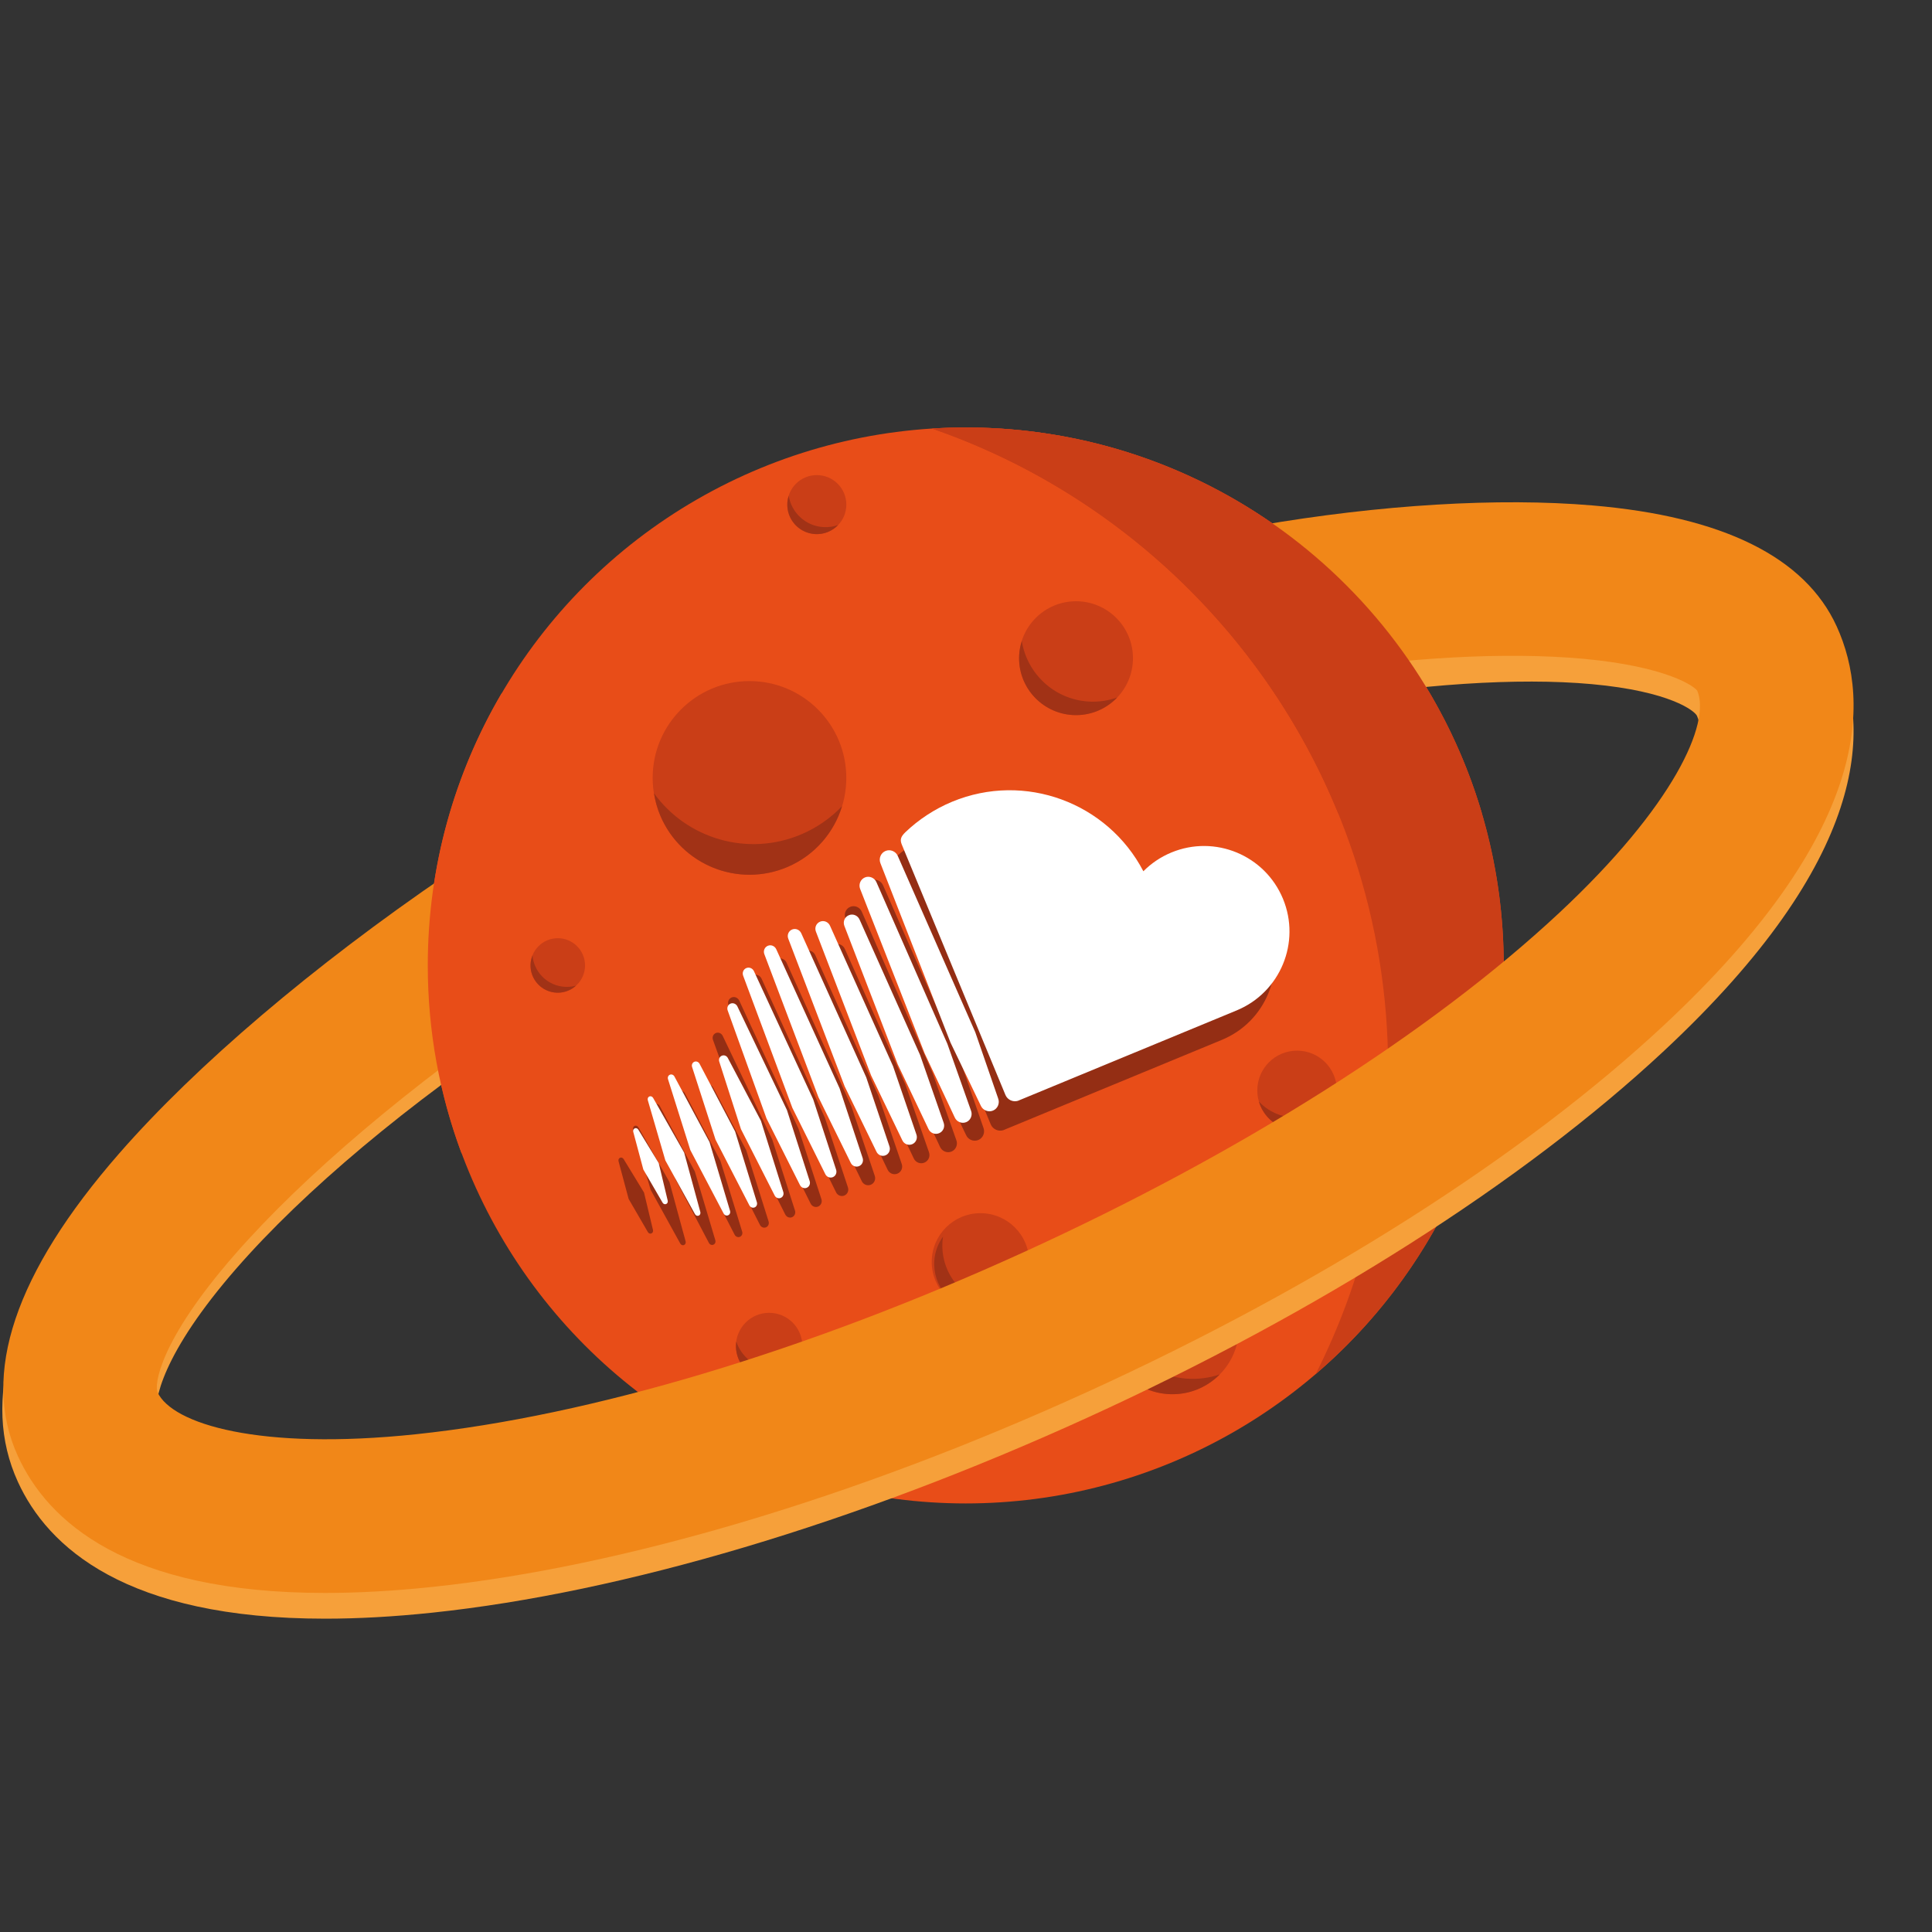 <?xml version="1.0" encoding="utf-8"?>
<!-- Generator: Adobe Illustrator 17.0.0, SVG Export Plug-In . SVG Version: 6.00 Build 0)  -->
<!DOCTYPE svg PUBLIC "-//W3C//DTD SVG 1.1//EN" "http://www.w3.org/Graphics/SVG/1.1/DTD/svg11.dtd">
<svg version="1.1" id="Calque_1" xmlns="http://www.w3.org/2000/svg" xmlns:xlink="http://www.w3.org/1999/xlink" x="0px" y="0px"
	 width="377.432px" height="377.432px" viewBox="0 0 377.432 377.432" enable-background="new 0 0 377.432 377.432"
	 xml:space="preserve">
<rect x="0" y="0" width="377.432" height="377.432" fill="#333333" stroke="none"/>
<g>
	<circle fill="#E84D18" cx="188.669" cy="188.61" r="105.099"/>
	<path fill="#CA3E17" d="M188.669,83.511c-2.216,0-4.415,0.077-6.597,0.212c51.861,17.923,89.111,67.171,89.111,125.125
		c0,21.432-5.1,41.67-14.143,59.578c22.481-19.275,36.728-47.88,36.728-79.816C293.768,130.565,246.714,83.511,188.669,83.511z"/>
	<g>
		<circle fill="#CA3E17" cx="210.21" cy="128.582" r="11.123"/>
		<path fill="#A13216" d="M212.67,137.051c-6.712-0.405-12.033-5.449-13.054-11.824c-0.27,0.854-0.453,1.75-0.509,2.685
			c-0.37,6.132,4.301,11.403,10.433,11.773c3.399,0.205,6.529-1.142,8.71-3.425C216.513,136.88,214.627,137.169,212.67,137.051z"/>
	</g>
	<g>
		<circle fill="#CA3E17" cx="159.571" cy="98.581" r="5.767"/>
		<path fill="#A13216" d="M160.847,102.972c-3.48-0.21-6.239-2.825-6.768-6.13c-0.14,0.443-0.235,0.907-0.264,1.392
			c-0.192,3.179,2.23,5.912,5.409,6.104c1.762,0.106,3.385-0.592,4.516-1.776C162.839,102.883,161.861,103.033,160.847,102.972z"/>
	</g>
	<g>
		<circle fill="#CA3E17" cx="146.418" cy="151.97" r="18.915"/>
		<path fill="#A13216" d="M156.626,162.958c-10.507,4.512-22.444,0.913-28.865-7.992c0.243,1.504,0.649,3.004,1.277,4.468
			c4.122,9.599,15.245,14.039,24.844,9.918c5.32-2.284,9.046-6.722,10.618-11.857C162.334,159.763,159.688,161.643,156.626,162.958z
			"/>
	</g>
	<g>
		<circle fill="#CA3E17" cx="108.968" cy="188.61" r="5.324"/>
		<path fill="#A13216" d="M109.847,192.739c-3.19-0.427-5.554-3.021-5.82-6.1c-0.159,0.398-0.277,0.819-0.337,1.264
			c-0.391,2.914,1.656,5.594,4.57,5.984c1.615,0.216,3.156-0.318,4.278-1.331C111.688,192.791,110.777,192.863,109.847,192.739z"/>
	</g>
	<g>
		<circle fill="#CA3E17" cx="150.258" cy="262.959" r="6.489"/>
		<path fill="#A13216" d="M152.518,267.582c-3.899,0.437-7.46-1.931-8.684-5.493c-0.07,0.518-0.086,1.051-0.025,1.594
			c0.399,3.562,3.61,6.125,7.172,5.726c1.974-0.221,3.639-1.308,4.665-2.838C154.71,267.1,153.654,267.454,152.518,267.582z"/>
	</g>
	<g>
		<circle fill="#CA3E17" cx="191.538" cy="246.524" r="9.519"/>
		<path fill="#A13216" d="M191.491,254.225c-5.182-2.032-8.085-7.361-7.264-12.642c-0.43,0.604-0.803,1.262-1.086,1.984
			c-1.856,4.734,0.478,10.077,5.212,11.933c2.624,1.029,5.432,0.766,7.733-0.475C194.561,255.071,193.002,254.817,191.491,254.225z"
			/>
	</g>
	<g>
		<circle fill="#CA3E17" cx="229.043" cy="259.373" r="13"/>
		<path fill="#A13216" d="M231.748,269.319c-7.835-0.609-13.951-6.61-15.017-14.079c-0.333,0.993-0.564,2.035-0.649,3.127
			c-0.556,7.158,4.796,13.412,11.954,13.968c3.967,0.308,7.652-1.203,10.247-3.826C236.242,269.197,234.032,269.497,231.748,269.319
			z"/>
	</g>
	<g>
		<circle fill="#CA3E17" cx="253.394" cy="213.022" r="7.77"/>
		<path fill="#A13216" d="M258.119,216.975c-4.05,2.379-9.1,1.525-12.175-1.774c0.176,0.601,0.419,1.191,0.75,1.755
			c2.173,3.7,6.934,4.938,10.635,2.765c2.051-1.204,3.341-3.204,3.718-5.378C260.281,215.38,259.299,216.282,258.119,216.975z"/>
	</g>
	<path fill="#942E14" d="M121.141,226.175c-0.262,0.108-0.385,0.396-0.3,0.699l1.966,7.343l3.75,6.464
		c0.153,0.275,0.444,0.39,0.706,0.281c0.253-0.105,0.377-0.39,0.299-0.694l0,0l-0.001-0.001c0,0,0,0,0.001,0.001l-1.747-7.296
		l-3.97-6.515C121.686,226.186,121.393,226.07,121.141,226.175z M124.722,220.236c-0.167-0.281-0.467-0.399-0.731-0.29
		c-0.266,0.11-0.397,0.414-0.312,0.722c0.001,0.003,3.428,11.77,3.428,11.77l5.79,10.5c0.157,0.281,0.465,0.403,0.732,0.292
		c0.263-0.109,0.391-0.405,0.311-0.721l-3.156-11.593L124.722,220.236z M139.843,201.811c-0.506,0.209-0.752,0.796-0.559,1.332
		l7.593,21.121l6.523,12.981c0.242,0.513,0.83,0.753,1.335,0.543c0.503-0.208,0.748-0.795,0.561-1.331l0.002,0.004l-4.432-13.848
		l-9.684-20.256C140.934,201.844,140.346,201.603,139.843,201.811z M132.772,213.171c-0.388,0.161-0.577,0.602-0.436,1.029
		l4.576,14.183l6.602,12.822c0.2,0.399,0.646,0.577,1.035,0.417c0.384-0.159,0.573-0.6,0.436-1.025l-4.24-13.799l-6.939-13.208
		C133.602,213.191,133.156,213.012,132.772,213.171z M164.95,233.559c0.627-0.26,0.927-0.976,0.685-1.634l-4.486-13.56
		l-12.377-27.181c-0.294-0.637-1.012-0.931-1.639-0.672c-0.632,0.262-0.934,0.98-0.686,1.636c0.001,0.001,10.562,27.93,10.562,27.93
		l6.304,12.814C163.598,233.524,164.319,233.82,164.95,233.559z M185.887,224.964c0.863-0.357,1.281-1.362,0.935-2.243l0.004,0.009
		l-0.004-0.009l-4.621-13.062l-13.856-31.574c-0.376-0.866-1.384-1.283-2.247-0.926c-0.864,0.358-1.283,1.364-0.935,2.244
		l12.58,32.088c0.008,0.02,5.9,12.555,5.9,12.555C184.016,224.907,185.024,225.322,185.887,224.964z M175.331,229.276
		c0.751-0.311,1.107-1.164,0.809-1.941l0.004,0.009l-4.549-13.301l-12.317-27.44c-0.338-0.76-1.193-1.111-1.944-0.8
		c-0.756,0.313-1.113,1.165-0.811,1.94l10.773,28.081l6.093,12.658C173.72,229.237,174.575,229.589,175.331,229.276z
		 M149.645,239.766c0.446-0.185,0.66-0.692,0.499-1.176l-4.359-13.88l-6.456-12.247c-0.227-0.457-0.735-0.662-1.183-0.477
		c-0.453,0.188-0.666,0.694-0.499,1.179l4.228,13.163l6.584,12.957C148.684,239.745,149.192,239.954,149.645,239.766z
		 M139.369,243.16c0.326-0.135,0.484-0.502,0.374-0.874l-3.999-13.424l-6.858-12.809c-0.187-0.341-0.558-0.489-0.884-0.354
		c-0.33,0.137-0.487,0.505-0.374,0.875c0.001,0.001,4.359,13.843,4.359,13.843l6.498,12.386
		C138.666,243.148,139.038,243.298,139.369,243.16z M162.959,184.538c-0.816,0.338-1.201,1.257-0.874,2.094l10.416,27.039
		l5.994,12.604c0.356,0.813,1.277,1.191,2.094,0.853c0.814-0.337,1.196-1.253,0.871-2.092l0.004,0.011l-4.587-13.187l-11.825-26.461
		C164.692,184.581,163.774,184.201,162.959,184.538z M159.835,235.708c0.564-0.233,0.838-0.886,0.623-1.483l-4.469-13.727
		l-11.571-25.024c-0.272-0.576-0.925-0.843-1.489-0.609c-0.569,0.236-0.842,0.887-0.624,1.484
		c0.001,0.001,9.619,25.832,9.619,25.832l6.425,12.923C158.612,235.675,159.266,235.943,159.835,235.708z M170.878,229.666
		l-0.003-0.007l-4.524-13.447l-12.691-28.14c-0.315-0.699-1.103-1.023-1.792-0.738c-0.693,0.287-1.022,1.072-0.747,1.789
		l11.01,28.834l6.208,12.757c0.309,0.693,1.097,1.016,1.788,0.73c0.69-0.286,1.016-1.07,0.747-1.784L170.878,229.666z
		 M225.963,172.288c-2.113,0.875-3.952,2.136-5.469,3.666c-6.98-13.39-23.147-19.468-37.364-13.583
		c-3.479,1.44-6.586,3.528-9.101,5.926c-0.977,0.932-1.095,1.524-0.734,2.428l20.259,48.943c0.403,0.939,1.46,1.422,2.42,1.134
		c0.041-0.012,42.48-17.554,42.755-17.668c8.516-3.525,12.562-13.288,9.037-21.805C244.24,172.812,234.479,168.763,225.963,172.288z
		 M170.125,171.987c-0.926,0.383-1.372,1.459-0.999,2.399l13.684,35.026l5.916,12.319c0.393,0.916,1.468,1.36,2.394,0.977
		c0.924-0.382,1.37-1.456,0.997-2.396l0.006,0.015l-4.463-12.922l-15.137-34.428C172.124,172.051,171.049,171.605,170.125,171.987z"
		/>
	<path fill="#FFFFFF" d="M124.014,220.429c-0.262,0.108-0.385,0.396-0.3,0.699l1.966,7.343l3.75,6.464
		c0.153,0.275,0.444,0.39,0.706,0.281c0.253-0.105,0.377-0.39,0.299-0.694l0,0l-0.001-0.001c0,0,0,0,0.001,0.001l-1.747-7.296
		l-3.97-6.515C124.559,220.44,124.266,220.325,124.014,220.429z M127.595,214.49c-0.167-0.281-0.467-0.399-0.731-0.29
		c-0.266,0.11-0.397,0.414-0.312,0.722c0.001,0.003,3.428,11.77,3.428,11.77l5.79,10.5c0.157,0.281,0.465,0.403,0.732,0.292
		c0.263-0.109,0.391-0.405,0.311-0.721l-3.156-11.593L127.595,214.49z M142.716,196.065c-0.506,0.209-0.752,0.796-0.559,1.332
		l7.593,21.121l6.523,12.981c0.242,0.513,0.83,0.753,1.335,0.543c0.503-0.208,0.748-0.795,0.561-1.331l0.002,0.004l-4.432-13.848
		l-9.684-20.256C143.807,196.098,143.219,195.857,142.716,196.065z M135.645,207.426c-0.388,0.161-0.577,0.602-0.436,1.029
		l4.576,14.183l6.602,12.822c0.2,0.399,0.646,0.577,1.035,0.417c0.384-0.159,0.573-0.6,0.436-1.025l-4.24-13.799l-6.939-13.208
		C136.474,207.445,136.029,207.266,135.645,207.426z M167.823,227.813c0.627-0.26,0.927-0.976,0.685-1.634l-4.486-13.56
		l-12.377-27.181c-0.294-0.637-1.012-0.931-1.639-0.672c-0.632,0.262-0.933,0.98-0.686,1.636c0.001,0.001,10.562,27.93,10.562,27.93
		l6.304,12.814C166.471,227.779,167.192,228.074,167.823,227.813z M188.76,219.219c0.863-0.357,1.281-1.362,0.935-2.243l0.004,0.009
		l-0.004-0.009l-4.621-13.062l-13.856-31.574c-0.376-0.866-1.384-1.283-2.247-0.926c-0.864,0.358-1.283,1.364-0.935,2.244
		l12.58,32.088c0.008,0.02,5.9,12.555,5.9,12.555C186.889,219.161,187.897,219.576,188.76,219.219z M178.204,223.53
		c0.751-0.311,1.107-1.164,0.809-1.941l0.004,0.009l-4.549-13.301l-12.317-27.44c-0.338-0.76-1.193-1.111-1.944-0.8
		c-0.756,0.313-1.113,1.165-0.811,1.94l10.773,28.081l6.093,12.658C176.593,223.491,177.448,223.843,178.204,223.53z
		 M152.518,234.02c0.446-0.185,0.66-0.692,0.499-1.176l-4.359-13.88l-6.456-12.247c-0.227-0.457-0.735-0.662-1.183-0.477
		c-0.453,0.188-0.666,0.694-0.499,1.179l4.228,13.163l6.584,12.957C151.557,234,152.065,234.208,152.518,234.02z M142.242,237.415
		c0.326-0.135,0.484-0.502,0.374-0.874l-3.999-13.424l-6.858-12.809c-0.187-0.341-0.558-0.489-0.884-0.354
		c-0.33,0.137-0.487,0.505-0.374,0.875c0.001,0.001,4.359,13.843,4.359,13.843l6.498,12.386
		C141.539,237.403,141.911,237.552,142.242,237.415z M165.832,178.792c-0.816,0.338-1.201,1.257-0.874,2.094l10.416,27.039
		l5.994,12.604c0.356,0.813,1.277,1.191,2.094,0.853c0.814-0.337,1.196-1.253,0.871-2.092l0.004,0.011l-4.587-13.187l-11.825-26.461
		C167.565,178.835,166.646,178.455,165.832,178.792z M162.708,229.962c0.564-0.233,0.838-0.886,0.623-1.483l-4.469-13.727
		l-11.571-25.024c-0.272-0.576-0.925-0.843-1.489-0.609c-0.569,0.236-0.842,0.887-0.624,1.484
		c0.001,0.001,9.619,25.832,9.619,25.832l6.425,12.923C161.485,229.93,162.139,230.197,162.708,229.962z M173.751,223.92
		l-0.003-0.007l-4.524-13.447l-12.691-28.14c-0.315-0.699-1.103-1.023-1.792-0.738c-0.693,0.287-1.022,1.072-0.747,1.789
		l11.01,28.834l6.208,12.757c0.309,0.693,1.097,1.016,1.788,0.73c0.69-0.286,1.016-1.07,0.747-1.784L173.751,223.92z
		 M228.836,166.543c-2.113,0.875-3.952,2.136-5.469,3.666c-6.98-13.39-23.147-19.468-37.364-13.583
		c-3.479,1.44-6.586,3.529-9.101,5.926c-0.977,0.932-1.095,1.524-0.734,2.428l20.259,48.943c0.403,0.939,1.46,1.422,2.42,1.134
		c0.041-0.012,42.48-17.554,42.755-17.668c8.516-3.525,12.562-13.288,9.037-21.805S237.351,163.018,228.836,166.543z
		 M172.998,166.241c-0.926,0.383-1.372,1.459-0.999,2.399l13.684,35.026l5.916,12.319c0.393,0.916,1.468,1.36,2.394,0.977
		c0.924-0.382,1.37-1.456,0.996-2.396l0.006,0.015l-4.463-12.922l-15.137-34.428C174.997,166.305,173.921,165.859,172.998,166.241z"
		/>
	<path fill="#F6A03A" d="M63.518,316.222c-38.94,0.001-54.214-13.994-60.042-26.771c-7.229-15.853-1.493-35.292,17.048-57.781
		c14.325-17.373,35.705-35.983,61.83-53.817l16.914,24.777c-23.481,16.029-43.226,33.121-55.597,48.125
		c-13.136,15.933-13.766,24.349-12.9,26.248c2.835,6.219,19.858,11.442,50.523,8.211c34.141-3.596,76.282-16.22,118.659-35.547
		c42.378-19.327,79.54-42.869,104.639-66.291c22.545-21.038,29.761-37.313,26.925-43.532c-0.434-0.951-5.193-4.79-20.551-6.192
		c-14.354-1.311-33.896-0.026-55.024,3.616l-5.096-29.563c16.722-2.883,41.197-5.904,62.848-3.928
		c23.78,2.171,38.961,10.118,45.118,23.62c6.774,14.854,6.418,40.43-33.752,77.915c-27.403,25.571-67.412,51.018-112.658,71.651
		c-45.244,20.635-90.69,34.161-127.965,38.087C76.8,315.853,69.845,316.222,63.518,316.222z"/>
	<path fill="#F18718" d="M63.517,311.195C24.578,311.196,9.304,297.2,3.477,284.423c-7.243-15.881-0.572-35.769,19.827-59.109
		c15.039-17.208,37.786-36.56,64.051-54.489l16.914,24.777c-24.228,16.539-44.96,34.103-58.376,49.454
		c-14.948,17.104-15.73,25.584-15.121,26.919c2.836,6.219,19.855,11.442,50.523,8.211c34.141-3.597,76.281-16.221,118.659-35.547
		c42.378-19.327,79.539-42.869,104.639-66.291c22.417-20.918,29.679-37.128,26.972-43.425c-1.073-1.363-7.797-5.289-25.275-6.463
		c-15.511-1.043-35.162,0.301-55.347,3.78l-5.096-29.563c23.75-4.095,46.927-5.492,65.253-3.937
		c25.497,2.165,41.55,10.115,47.713,23.628c6.774,14.854,6.418,40.429-33.752,77.915c-27.403,25.57-67.413,51.018-112.658,71.651
		c-45.245,20.635-90.69,34.16-127.965,38.087C76.8,310.824,69.844,311.195,63.517,311.195z"/>
	<path fill="#E84D18" d="M98.054,135.342c-9.202,15.62-14.484,33.826-14.484,53.267c0,12.908,2.332,25.269,6.589,36.693h7.896
		V135.342z"/>
	<path fill="#E84D18" d="M97.14,178.195c-6.229,8.366-8.573,15.917-5.984,21.7c1.719,3.839,5.471,6.574,10.836,8.251l7.129-3.192
		L97.14,178.195z"/>
	<path fill="#CA3E17" d="M289.494,158.873c-12.828-43.562-53.11-75.363-100.825-75.363c-2.216,0-4.415,0.077-6.597,0.212
		c36.036,12.454,65.013,40.036,79.344,75.151H289.494z"/>
</g>
</svg>
